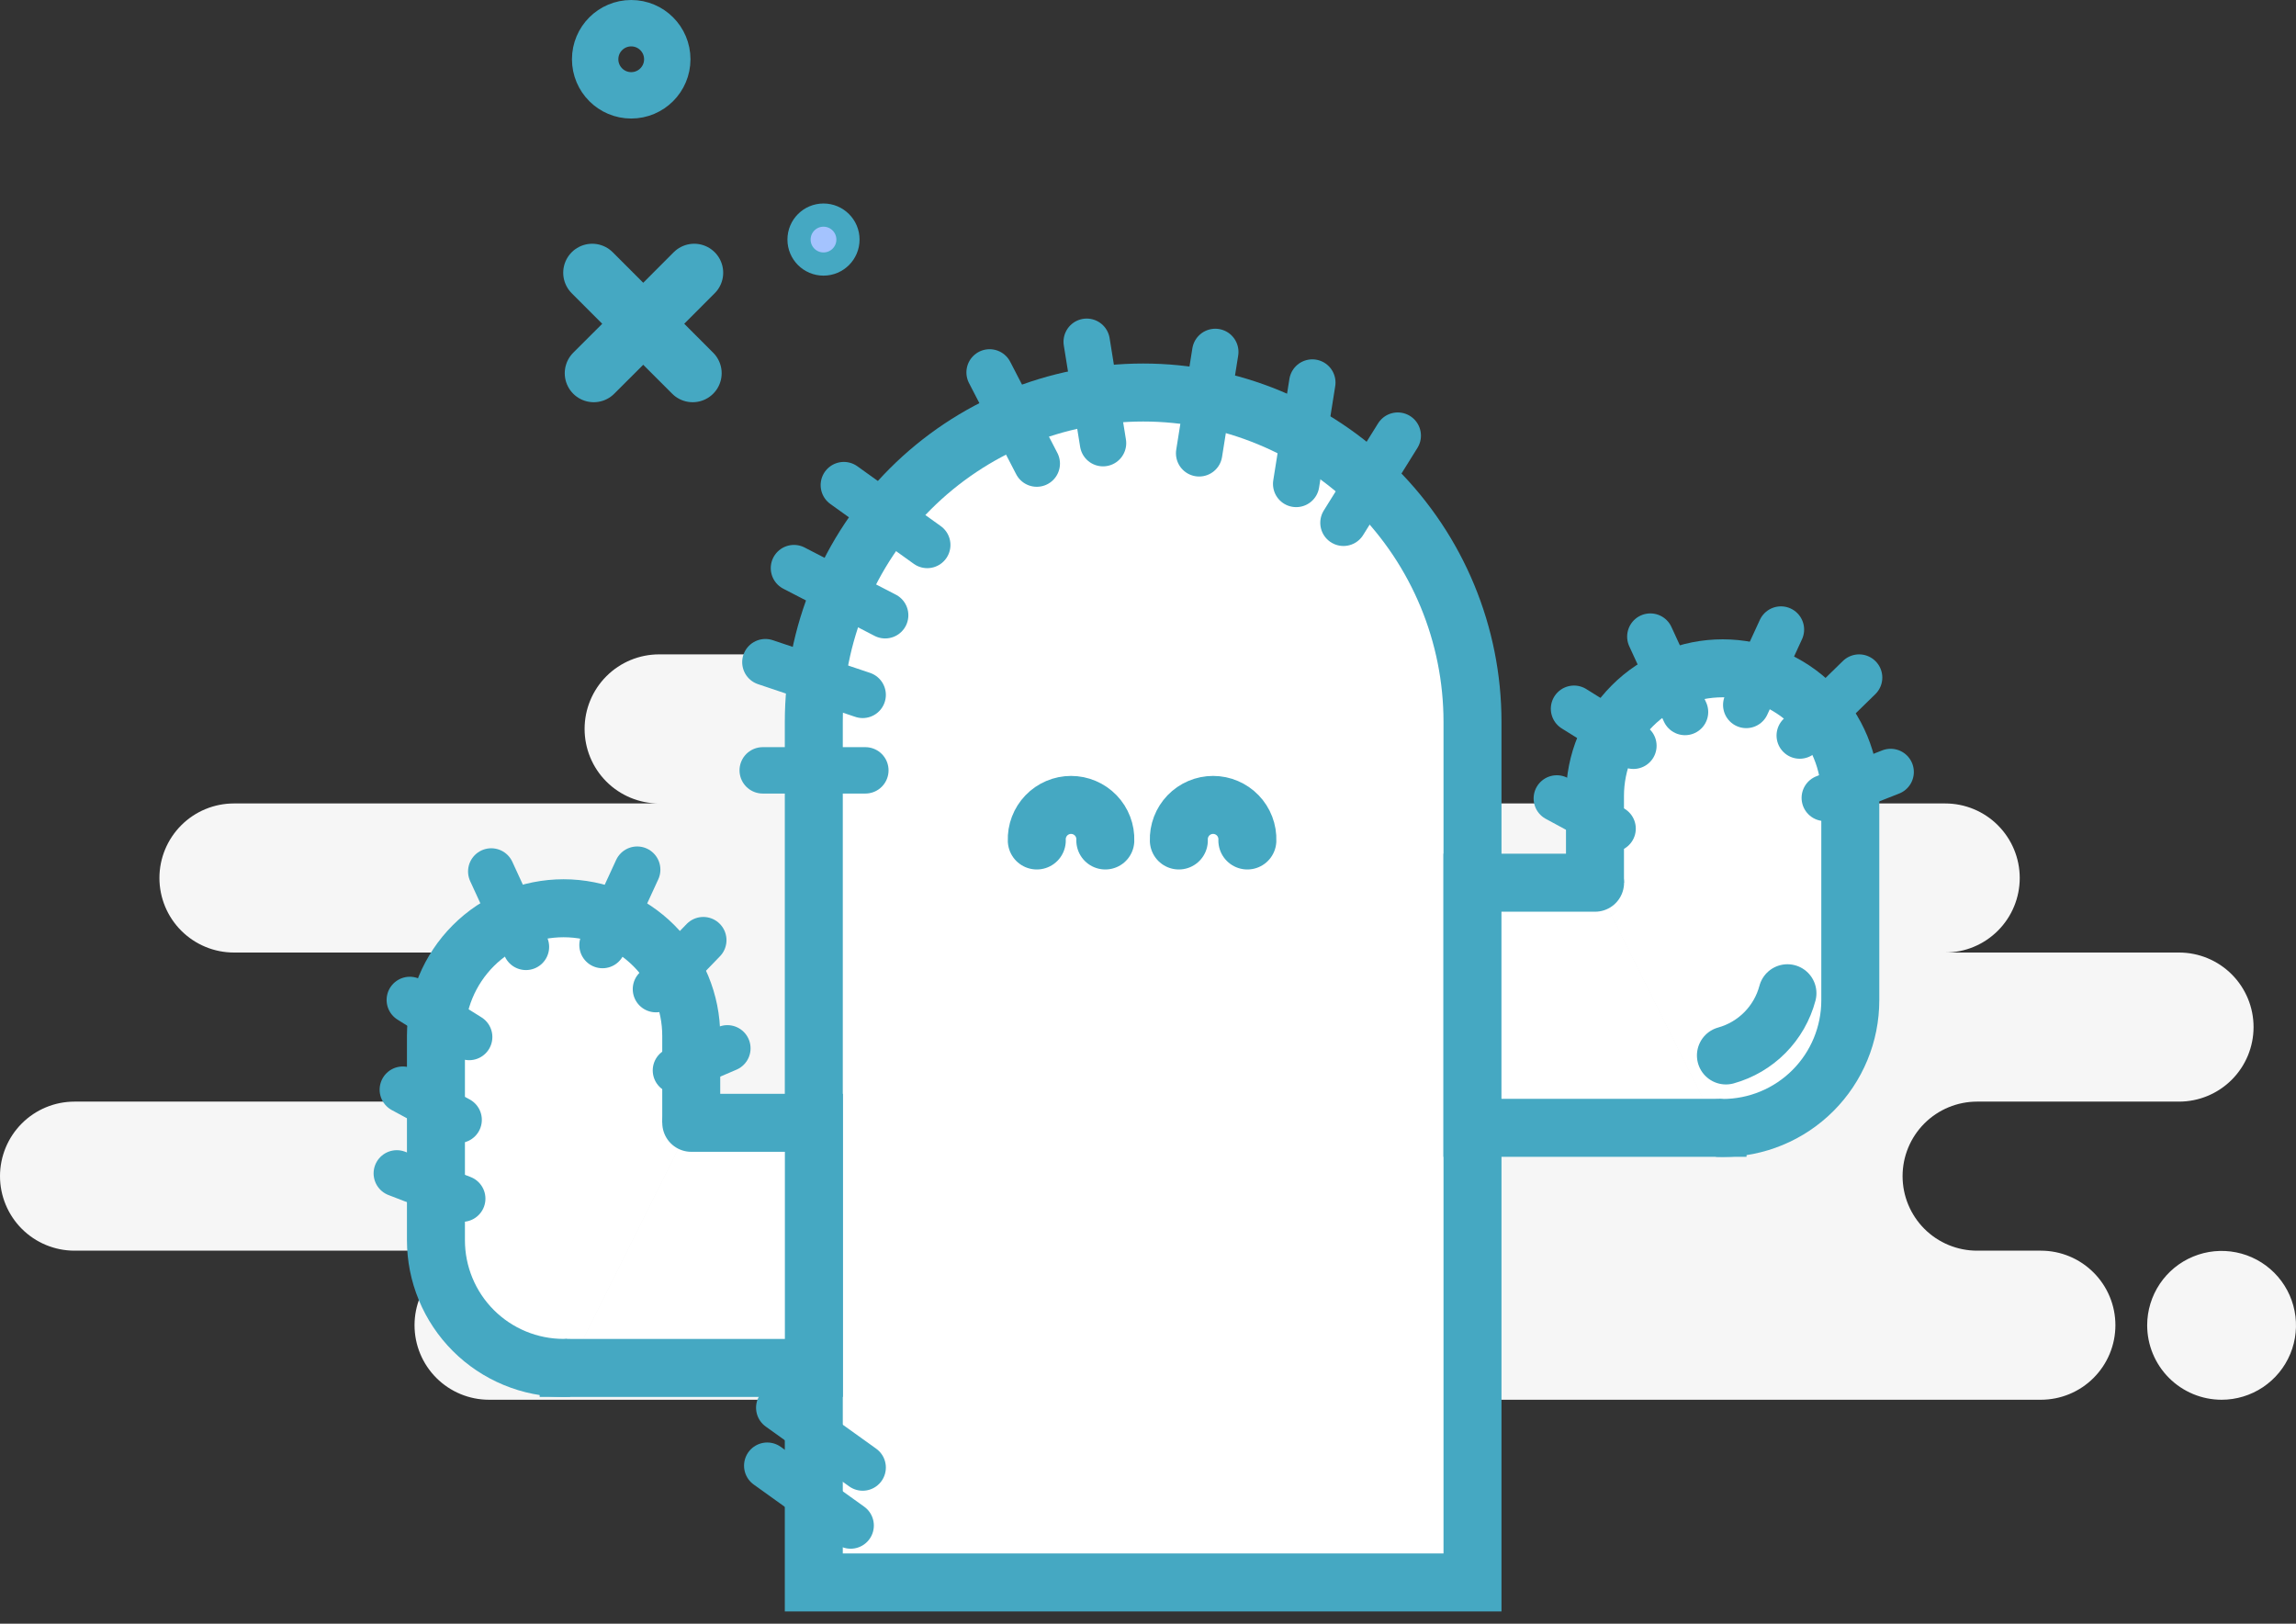 <svg width="99" height="70" viewBox="0 0 99 70" fill="none" xmlns="http://www.w3.org/2000/svg">
<rect x="0" y="0" width="99" height="70" fill="#333333" stroke="none"/>
<path d="M92.583 57.132C92.584 56.498 92.773 55.878 93.126 55.351C93.479 54.824 93.981 54.413 94.567 54.172C95.153 53.929 95.798 53.867 96.42 53.991C97.042 54.115 97.614 54.421 98.062 54.87C98.51 55.319 98.815 55.891 98.938 56.513C99.062 57.135 98.998 57.78 98.755 58.366C98.512 58.952 98.101 59.453 97.573 59.805C97.046 60.157 96.426 60.345 95.791 60.345C94.94 60.344 94.124 60.005 93.522 59.402C92.921 58.8 92.583 57.983 92.583 57.132V57.132ZM21.087 60.345C20.235 60.345 19.418 60.007 18.815 59.404C18.212 58.801 17.874 57.984 17.874 57.132C17.874 56.279 18.212 55.462 18.815 54.86C19.418 54.257 20.235 53.918 21.087 53.918H3.213C2.361 53.918 1.544 53.58 0.941 52.977C0.339 52.374 0 51.557 0 50.705C0 49.853 0.339 49.035 0.941 48.433C1.544 47.83 2.361 47.492 3.213 47.492H21.546C22.398 47.492 23.215 47.153 23.818 46.55C24.42 45.948 24.759 45.13 24.759 44.278C24.759 43.426 24.42 42.608 23.818 42.006C23.215 41.403 22.398 41.065 21.546 41.065H10.088C9.235 41.065 8.418 40.726 7.815 40.123C7.213 39.521 6.874 38.703 6.874 37.851C6.874 36.999 7.213 36.182 7.815 35.579C8.418 34.976 9.235 34.638 10.088 34.638H28.42C27.568 34.638 26.751 34.299 26.148 33.697C25.545 33.094 25.207 32.277 25.207 31.424C25.207 30.572 25.545 29.755 26.148 29.152C26.751 28.549 27.568 28.211 28.42 28.211H54.542C55.395 28.211 56.212 28.549 56.815 29.152C57.417 29.755 57.756 30.572 57.756 31.424C57.756 32.277 57.417 33.094 56.815 33.697C56.212 34.299 55.395 34.638 54.542 34.638H83.874C84.726 34.638 85.544 34.976 86.146 35.579C86.749 36.182 87.088 36.999 87.088 37.851C87.088 38.703 86.749 39.521 86.146 40.123C85.544 40.726 84.726 41.065 83.874 41.065H93.957C94.809 41.065 95.627 41.403 96.229 42.006C96.832 42.608 97.17 43.426 97.17 44.278C97.17 45.13 96.832 45.948 96.229 46.55C95.627 47.153 94.809 47.492 93.957 47.492H85.25C84.397 47.492 83.58 47.83 82.977 48.433C82.375 49.035 82.036 49.853 82.036 50.705C82.036 51.557 82.375 52.374 82.977 52.977C83.58 53.58 84.397 53.918 85.25 53.918H87.999C88.852 53.918 89.669 54.257 90.271 54.86C90.874 55.462 91.213 56.279 91.213 57.132C91.213 57.984 90.874 58.801 90.271 59.404C89.669 60.007 88.852 60.345 87.999 60.345H21.087Z" fill="#F6F6F6"/>
<path d="M49.291 16.922C53.057 16.922 56.67 18.418 59.333 21.081C61.996 23.745 63.492 27.357 63.492 31.123V68.221H35.09V31.123C35.09 27.357 36.586 23.745 39.249 21.081C41.913 18.418 45.525 16.922 49.291 16.922V16.922Z" fill="white" stroke="#45A8C2" stroke-width="2.5" stroke-miterlimit="10"/>
<path d="M29.805 48.403V44.66C29.805 43.201 29.226 41.801 28.193 40.768C27.161 39.736 25.761 39.156 24.301 39.156C22.841 39.156 21.441 39.736 20.409 40.768C19.377 41.801 18.797 43.201 18.797 44.66V53.467C18.797 54.19 18.939 54.906 19.216 55.574C19.492 56.242 19.898 56.849 20.409 57.36C20.92 57.871 21.527 58.276 22.195 58.553C22.863 58.83 23.578 58.972 24.301 58.972C24.374 58.972 24.449 58.972 24.521 58.968" fill="white"/>
<path d="M29.805 48.403V44.66C29.805 43.201 29.226 41.801 28.193 40.768C27.161 39.736 25.761 39.156 24.301 39.156C22.841 39.156 21.441 39.736 20.409 40.768C19.377 41.801 18.797 43.201 18.797 44.66V53.467C18.797 54.19 18.939 54.906 19.216 55.574C19.492 56.242 19.898 56.849 20.409 57.36C20.92 57.871 21.527 58.276 22.195 58.553C22.863 58.83 23.578 58.972 24.301 58.972C24.374 58.972 24.449 58.972 24.521 58.968" stroke="#45A8C2" stroke-width="2.5" stroke-miterlimit="10"/>
<path d="M29.806 48.406H35.093V58.974H24.52V58.97" fill="white"/>
<path d="M29.806 48.406H35.093V58.974H24.52V58.97" stroke="#45A8C2" stroke-width="2.5" stroke-miterlimit="10" stroke-linecap="round"/>
<path d="M68.773 38.059V34.317C68.773 32.857 69.353 31.457 70.386 30.425C71.418 29.392 72.818 28.812 74.278 28.812C75.738 28.812 77.138 29.392 78.17 30.425C79.202 31.457 79.782 32.857 79.782 34.317V43.124C79.782 43.846 79.64 44.562 79.363 45.23C79.087 45.898 78.681 46.505 78.17 47.016C77.659 47.527 77.052 47.933 76.384 48.209C75.716 48.486 75.001 48.628 74.278 48.628C74.205 48.628 74.13 48.628 74.058 48.624" fill="white"/>
<path d="M68.773 38.059V34.317C68.773 32.857 69.353 31.457 70.386 30.425C71.418 29.392 72.818 28.812 74.278 28.812C75.738 28.812 77.138 29.392 78.17 30.425C79.202 31.457 79.782 32.857 79.782 34.317V43.124C79.782 43.846 79.64 44.562 79.363 45.23C79.087 45.898 78.681 46.505 78.17 47.016C77.659 47.527 77.052 47.933 76.384 48.209C75.716 48.486 75.001 48.628 74.278 48.628C74.205 48.628 74.13 48.628 74.058 48.624" stroke="#45A8C2" stroke-width="2.5" stroke-miterlimit="10"/>
<path d="M68.777 38.055H63.49V48.623H74.058V48.618" fill="white"/>
<path d="M68.777 38.055H63.49V48.623H74.058V48.618" stroke="#45A8C2" stroke-width="2.5" stroke-miterlimit="10" stroke-linecap="round"/>
<path d="M32.887 33.211H37.313" stroke="#45A8C2" stroke-width="2" stroke-miterlimit="10" stroke-linecap="round"/>
<path d="M17.369 46.977L19.776 48.278" stroke="#45A8C2" stroke-width="2" stroke-miterlimit="10" stroke-linecap="round"/>
<path d="M17.109 50.586L19.931 51.675" stroke="#45A8C2" stroke-width="2" stroke-miterlimit="10" stroke-linecap="round"/>
<path d="M33.002 28.547L37.197 29.957" stroke="#45A8C2" stroke-width="2" stroke-miterlimit="10" stroke-linecap="round"/>
<path d="M17.67 43.109L20.23 44.706" stroke="#45A8C2" stroke-width="2" stroke-miterlimit="10" stroke-linecap="round"/>
<path d="M34.234 24.492L38.167 26.524" stroke="#45A8C2" stroke-width="2" stroke-miterlimit="10" stroke-linecap="round"/>
<path d="M36.385 20.914L39.982 23.494" stroke="#45A8C2" stroke-width="2" stroke-miterlimit="10" stroke-linecap="round"/>
<path d="M21.182 37.57L22.678 40.821" stroke="#45A8C2" stroke-width="2" stroke-miterlimit="10" stroke-linecap="round"/>
<path d="M27.475 37.492L25.979 40.742" stroke="#45A8C2" stroke-width="2" stroke-miterlimit="10" stroke-linecap="round"/>
<path d="M30.325 40.531L28.283 42.643" stroke="#45A8C2" stroke-width="2" stroke-miterlimit="10" stroke-linecap="round"/>
<path d="M31.363 45.195L29.145 46.147" stroke="#45A8C2" stroke-width="2" stroke-miterlimit="10" stroke-linecap="round"/>
<path d="M67.127 34.422L69.533 35.723" stroke="#45A8C2" stroke-width="2" stroke-miterlimit="10" stroke-linecap="round"/>
<path d="M67.869 30.555L70.43 32.151" stroke="#45A8C2" stroke-width="2" stroke-miterlimit="10" stroke-linecap="round"/>
<path d="M71.16 27.445L72.656 30.695" stroke="#45A8C2" stroke-width="2" stroke-miterlimit="10" stroke-linecap="round"/>
<path d="M76.791 27.141L75.295 30.391" stroke="#45A8C2" stroke-width="2" stroke-miterlimit="10" stroke-linecap="round"/>
<path d="M80.162 29.211L77.602 31.71" stroke="#45A8C2" stroke-width="2" stroke-miterlimit="10" stroke-linecap="round"/>
<path d="M81.522 33.281L78.682 34.398" stroke="#45A8C2" stroke-width="2" stroke-miterlimit="10" stroke-linecap="round"/>
<path d="M33.6 60.688L37.197 63.267" stroke="#45A8C2" stroke-width="2" stroke-miterlimit="10" stroke-linecap="round"/>
<path d="M33.082 63.188L36.679 65.767" stroke="#45A8C2" stroke-width="2" stroke-miterlimit="10" stroke-linecap="round"/>
<path d="M42.67 16.055L44.704 19.986" stroke="#45A8C2" stroke-width="2" stroke-miterlimit="10" stroke-linecap="round"/>
<path d="M46.857 14.734L47.561 19.105" stroke="#45A8C2" stroke-width="2" stroke-miterlimit="10" stroke-linecap="round"/>
<path d="M52.401 15.172L51.705 19.543" stroke="#45A8C2" stroke-width="2" stroke-miterlimit="10" stroke-linecap="round"/>
<path d="M56.585 16.492L55.889 20.863" stroke="#45A8C2" stroke-width="2" stroke-miterlimit="10" stroke-linecap="round"/>
<path d="M60.269 18.781L57.928 22.538" stroke="#45A8C2" stroke-width="2" stroke-miterlimit="10" stroke-linecap="round"/>
<path d="M77.072 42.82C76.902 43.46 76.567 44.044 76.102 44.514C75.637 44.984 75.057 45.325 74.419 45.502" stroke="#45A8C2" stroke-width="2.5" stroke-miterlimit="10" stroke-linecap="round"/>
<path d="M44.705 36.234C44.697 36.036 44.73 35.838 44.801 35.652C44.872 35.466 44.98 35.297 45.117 35.154C45.255 35.01 45.421 34.897 45.603 34.819C45.786 34.741 45.983 34.701 46.182 34.701C46.381 34.701 46.578 34.741 46.76 34.819C46.943 34.897 47.109 35.01 47.247 35.154C47.385 35.297 47.492 35.466 47.563 35.652C47.634 35.838 47.667 36.036 47.659 36.234" stroke="#45A8C2" stroke-width="2.5" stroke-miterlimit="10" stroke-linecap="round"/>
<path d="M50.83 36.234C50.822 36.036 50.855 35.838 50.926 35.652C50.997 35.466 51.105 35.297 51.242 35.154C51.38 35.01 51.546 34.897 51.728 34.819C51.911 34.741 52.108 34.701 52.307 34.701C52.506 34.701 52.703 34.741 52.885 34.819C53.068 34.897 53.234 35.01 53.372 35.154C53.51 35.297 53.617 35.466 53.688 35.652C53.759 35.838 53.792 36.036 53.784 36.234" stroke="#45A8C2" stroke-width="2.5" stroke-miterlimit="10" stroke-linecap="round"/>
<path d="M27.217 4.11C28.076 4.11 28.772 3.414 28.772 2.555C28.772 1.696 28.076 1 27.217 1C26.358 1 25.662 1.696 25.662 2.555C25.662 3.414 26.358 4.11 27.217 4.11Z" stroke="#45A8C2" stroke-width="2" stroke-miterlimit="10"/>
<path d="M36.563 10.328C36.563 10.911 36.091 11.383 35.508 11.383C34.925 11.383 34.453 10.911 34.453 10.328C34.453 9.746 34.925 9.273 35.508 9.273C36.091 9.273 36.563 9.746 36.563 10.328Z" fill="#A4C3FE" stroke="#45A8C2"/>
<path d="M27.736 13.959L25.601 16.09L27.736 13.959ZM27.736 13.959L25.535 11.758L27.736 13.959ZM27.736 13.959L29.933 11.758L27.736 13.959ZM27.736 13.959L29.867 16.09L27.736 13.959Z" stroke="#45A8C2" stroke-width="2.5" stroke-miterlimit="10" stroke-linecap="round" stroke-linejoin="round"/>
</svg>
